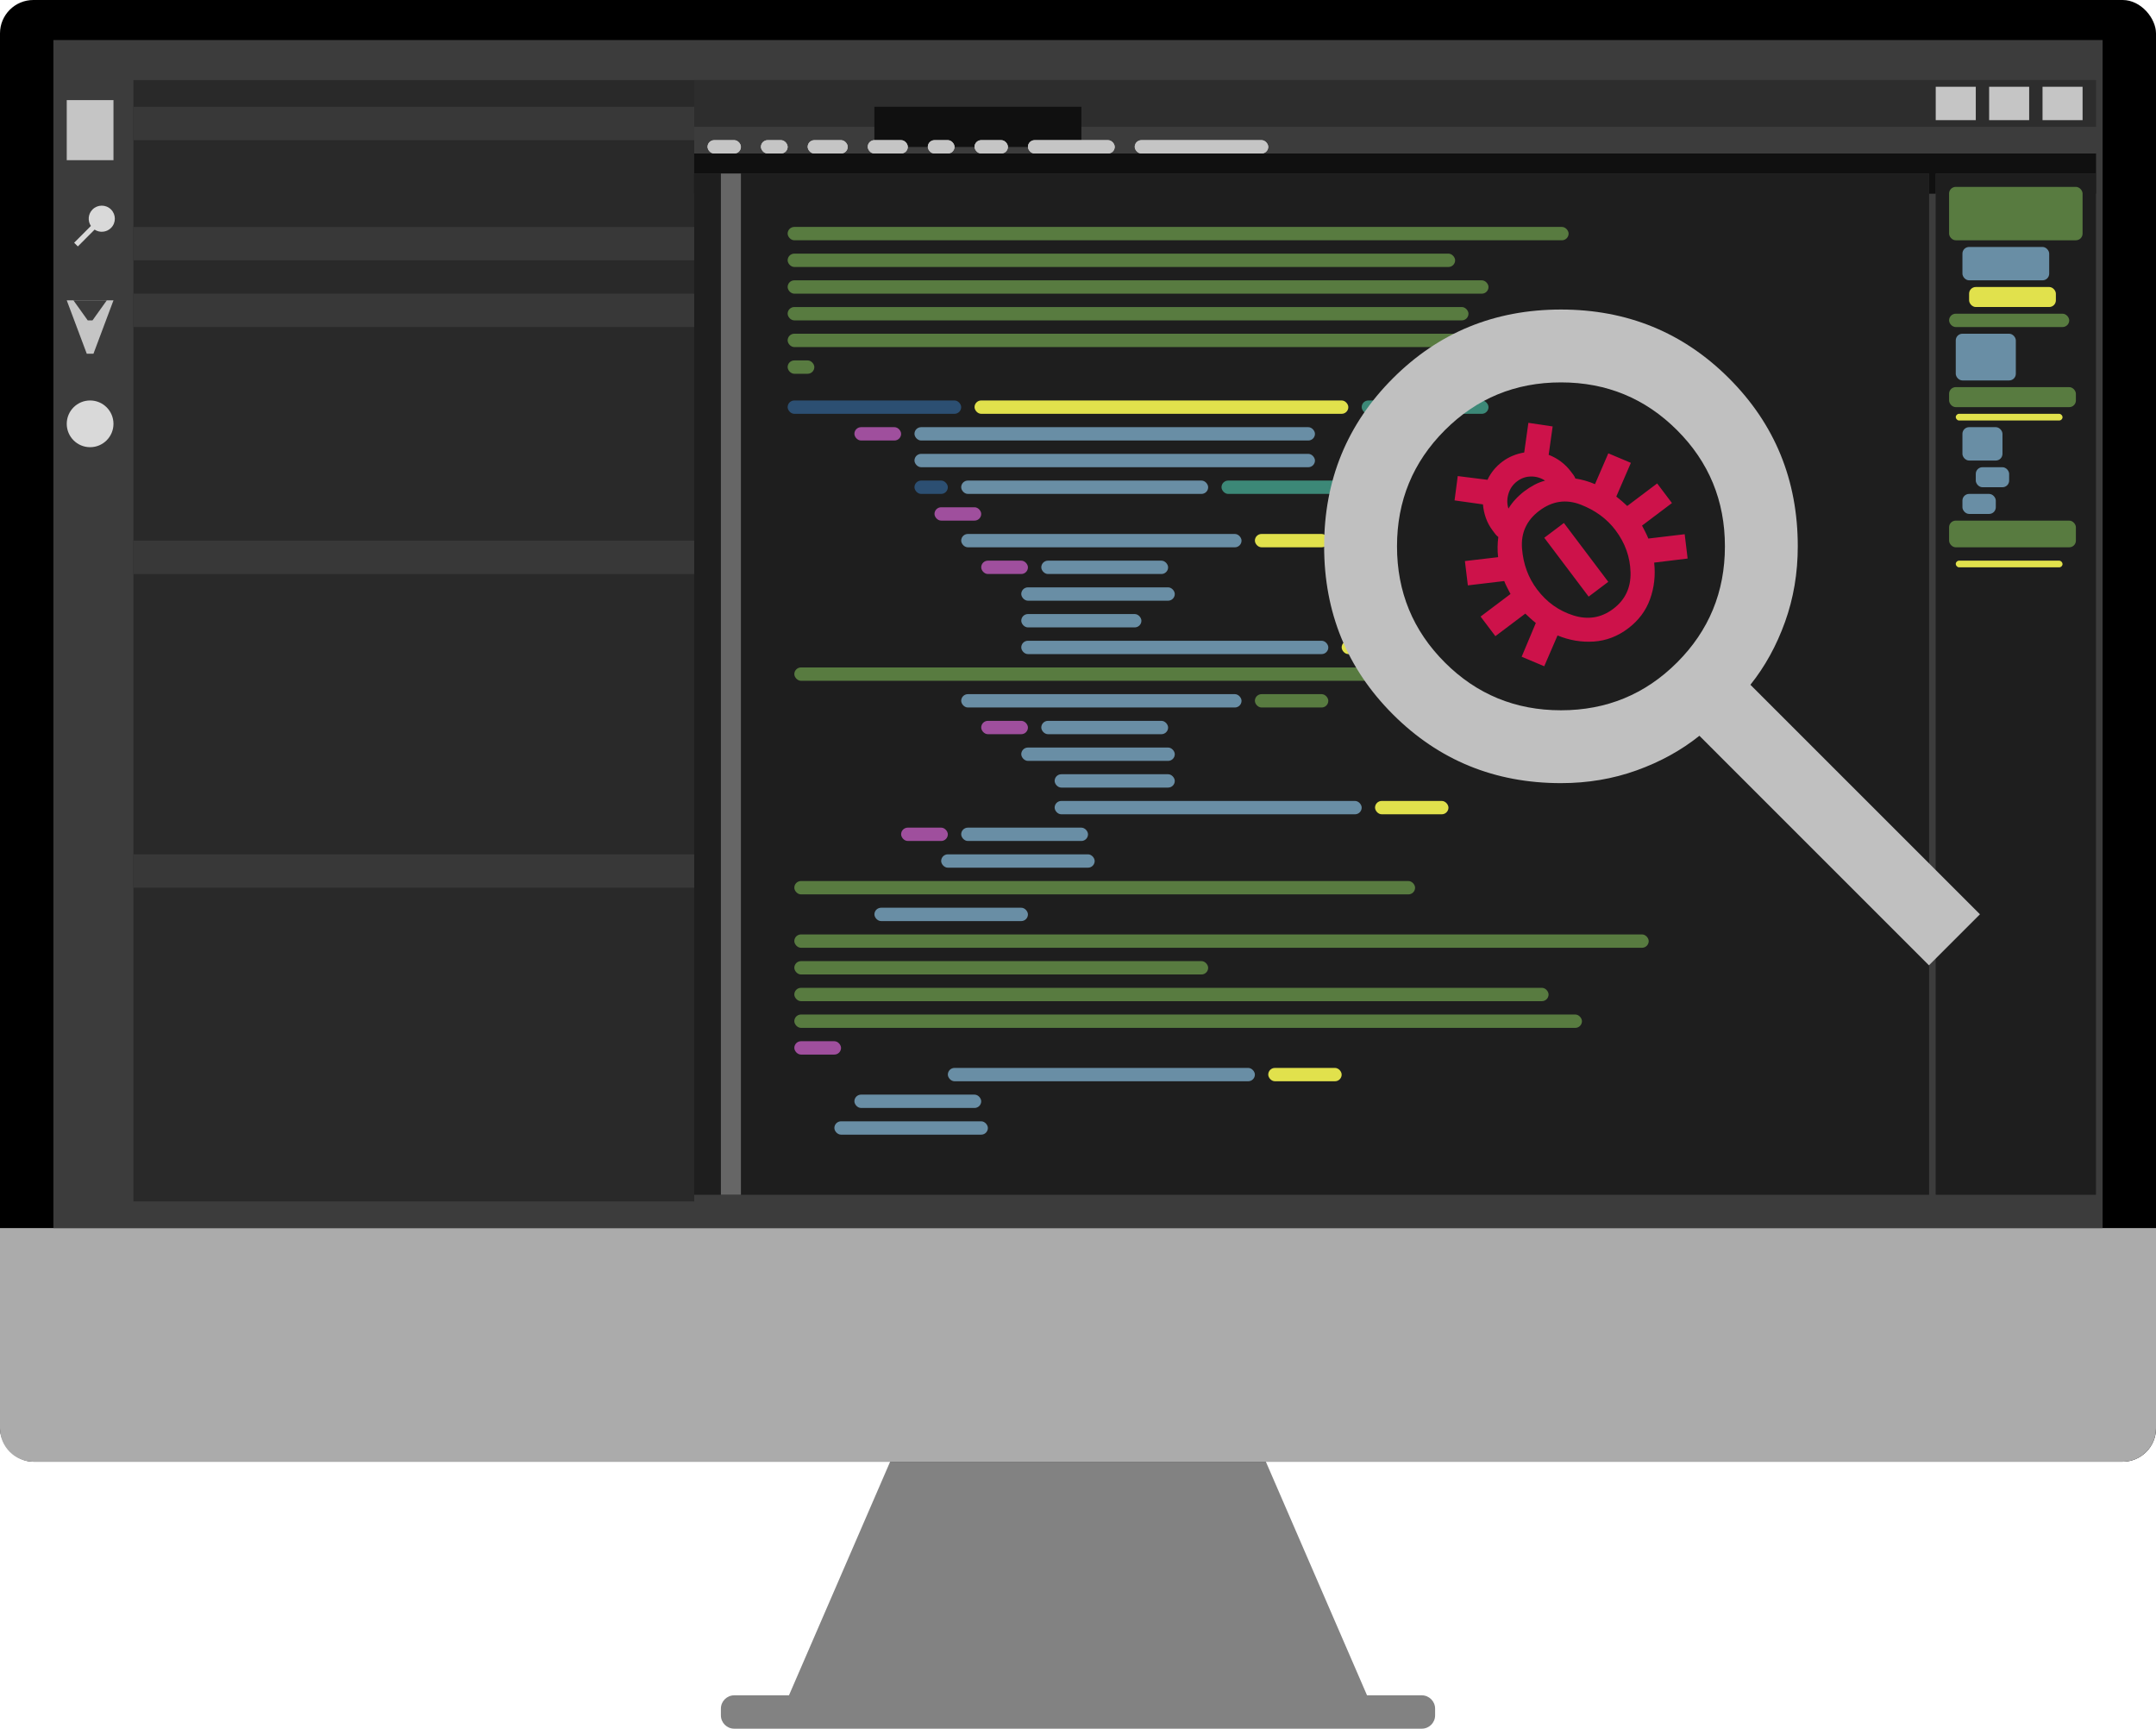 <svg width="323" height="259" viewBox="0 0 323 259" fill="none" xmlns="http://www.w3.org/2000/svg">
<path fill-rule="evenodd" clip-rule="evenodd" d="M204.801 254L161.5 154L118.199 254H110C108.895 254 108 254.895 108 256V257C108 258.105 108.895 259 110 259H116.034H206.966H213C214.105 259 215 258.105 215 257V256C215 254.895 214.105 254 213 254H204.801Z" fill="#828282"/>
<rect width="323" height="219" rx="5" fill="black"/>
<path d="M0 184H323V214C323 216.761 320.761 219 318 219H5C2.239 219 0 216.761 0 214V184Z" fill="#ABABAB"/>
<rect x="8" y="6" width="307" height="178" fill="#3C3C3C"/>
<rect x="20" y="12" width="84" height="168" fill="#333333"/>
<rect x="20" y="12" width="84" height="168" fill="#292929"/>
<rect x="104" y="12" width="210" height="7" fill="#333333"/>
<rect x="104" y="12" width="210" height="7" fill="#2D2D2D"/>
<g filter="url(#filter0_d_2_137)">
<rect x="104" y="19" width="210" height="6" fill="#1E1E1E"/>
<rect x="104" y="19" width="210" height="6" fill="#101010"/>
</g>
<g filter="url(#filter1_d_2_137)">
<rect x="131" y="12" width="31" height="6" fill="#1E1E1E"/>
<rect x="131" y="12" width="31" height="6" fill="#101010"/>
</g>
<path d="M104 26H289V179H104V26Z" fill="#333333"/>
<path d="M104 26H289V179H104V26Z" fill="#1E1E1E"/>
<path d="M290 26H314V179H290V26Z" fill="#333333"/>
<path d="M290 26H314V179H290V26Z" fill="#1E1E1E"/>
<rect x="118" y="34" width="117" height="2" rx="1" fill="#587B40"/>
<rect x="292" y="28" width="20" height="8" rx="1" fill="#587B40"/>
<rect x="292" y="47" width="18" height="2" rx="1" fill="#587B40"/>
<rect x="292" y="58" width="19" height="3" rx="1" fill="#587B40"/>
<rect x="294" y="37" width="13" height="5" rx="1" fill="#698EA5"/>
<rect x="293" y="50" width="9" height="7" rx="1" fill="#698EA5"/>
<rect x="294" y="64" width="6" height="5" rx="1" fill="#698EA5"/>
<rect x="296" y="70" width="5" height="3" rx="1" fill="#698EA5"/>
<rect x="294" y="74" width="5" height="3" rx="1" fill="#698EA5"/>
<rect x="295" y="43" width="13" height="3" rx="1" fill="#E1E14C"/>
<rect x="293" y="62" width="16" height="1" rx="0.5" fill="#E1E14C"/>
<rect x="292" y="78" width="19" height="4" rx="1" fill="#587B40"/>
<rect x="293" y="84" width="16" height="1" rx="0.5" fill="#E1E14C"/>
<rect x="118" y="38" width="100" height="2" rx="1" fill="#587B40"/>
<rect x="118" y="42" width="105" height="2" rx="1" fill="#587B40"/>
<rect x="118" y="46" width="102" height="2" rx="1" fill="#587B40"/>
<rect x="118" y="50" width="110" height="2" rx="1" fill="#587B40"/>
<rect x="119" y="140" width="128" height="2" rx="1" fill="#587B40"/>
<rect x="119" y="144" width="62" height="2" rx="1" fill="#587B40"/>
<rect x="119" y="148" width="113" height="2" rx="1" fill="#587B40"/>
<rect x="119" y="152" width="118" height="2" rx="1" fill="#587B40"/>
<rect x="119" y="100" width="97" height="2" rx="1" fill="#587B40"/>
<rect x="119" y="132" width="93" height="2" rx="1" fill="#587B40"/>
<rect x="118" y="54" width="4" height="2" rx="1" fill="#587B40"/>
<rect x="118" y="60" width="26" height="2" rx="1" fill="#2C4F72"/>
<rect x="137" y="72" width="5" height="2" rx="1" fill="#2C4F72"/>
<rect x="106" y="21" width="5" height="2" rx="1" fill="#C5C5C5"/>
<rect x="106" y="21" width="5" height="2" rx="1" fill="#C5C5C5"/>
<rect x="114" y="21" width="4" height="2" rx="1" fill="#C5C5C5"/>
<rect x="114" y="21" width="4" height="2" rx="1" fill="#C5C5C5"/>
<rect x="121" y="21" width="6" height="2" rx="1" fill="#C5C5C5"/>
<rect x="121" y="21" width="6" height="2" rx="1" fill="#C5C5C5"/>
<rect x="130" y="21" width="6" height="2" rx="1" fill="#C5C5C5"/>
<rect x="130" y="21" width="6" height="2" rx="1" fill="#C5C5C5"/>
<rect x="139" y="21" width="4" height="2" rx="1" fill="#C5C5C5"/>
<rect x="139" y="21" width="4" height="2" rx="1" fill="#C5C5C5"/>
<rect x="146" y="21" width="5" height="2" rx="1" fill="#C5C5C5"/>
<rect x="146" y="21" width="5" height="2" rx="1" fill="#C5C5C5"/>
<rect x="154" y="21" width="13" height="2" rx="1" fill="#C5C5C5"/>
<rect x="154" y="21" width="13" height="2" rx="1" fill="#C5C5C5"/>
<rect x="170" y="21" width="20" height="2" rx="1" fill="#C5C5C5"/>
<rect x="170" y="21" width="20" height="2" rx="1" fill="#C5C5C5"/>
<rect x="128" y="64" width="7" height="2" rx="1" fill="#9F4F9D"/>
<rect x="146" y="60" width="56" height="2" rx="1" fill="#E1E14C"/>
<rect x="188" y="80" width="11" height="2" rx="1" fill="#E1E14C"/>
<rect x="201" y="96" width="11" height="2" rx="1" fill="#E1E14C"/>
<rect x="137" y="64" width="60" height="2" rx="1" fill="#698EA5"/>
<rect x="140" y="76" width="7" height="2" rx="1" fill="#9F4F9D"/>
<rect x="144" y="80" width="42" height="2" rx="1" fill="#698EA5"/>
<rect x="147" y="84" width="7" height="2" rx="1" fill="#9F4F9D"/>
<rect x="156" y="84" width="19" height="2" rx="1" fill="#698EA5"/>
<rect x="153" y="88" width="23" height="2" rx="1" fill="#698EA5"/>
<rect x="153" y="92" width="18" height="2" rx="1" fill="#698EA5"/>
<rect x="153" y="96" width="46" height="2" rx="1" fill="#698EA5"/>
<rect x="188" y="104" width="11" height="2" rx="1" fill="#587B40"/>
<rect x="206" y="120" width="11" height="2" rx="1" fill="#E1E14C"/>
<rect x="144" y="104" width="42" height="2" rx="1" fill="#698EA5"/>
<rect x="147" y="108" width="7" height="2" rx="1" fill="#9F4F9D"/>
<rect x="156" y="108" width="19" height="2" rx="1" fill="#698EA5"/>
<rect x="153" y="112" width="23" height="2" rx="1" fill="#698EA5"/>
<rect x="135" y="124" width="7" height="2" rx="1" fill="#9F4F9D"/>
<rect x="144" y="124" width="19" height="2" rx="1" fill="#698EA5"/>
<rect x="141" y="128" width="23" height="2" rx="1" fill="#698EA5"/>
<rect x="131" y="136" width="23" height="2" rx="1" fill="#698EA5"/>
<rect x="158" y="116" width="18" height="2" rx="1" fill="#698EA5"/>
<rect x="158" y="120" width="46" height="2" rx="1" fill="#698EA5"/>
<rect x="190" y="160" width="11" height="2" rx="1" fill="#E1E14C"/>
<rect x="119" y="156" width="7" height="2" rx="1" fill="#9F4F9D"/>
<rect x="128" y="164" width="19" height="2" rx="1" fill="#698EA5"/>
<rect x="125" y="168" width="23" height="2" rx="1" fill="#698EA5"/>
<rect x="142" y="160" width="46" height="2" rx="1" fill="#698EA5"/>
<rect x="137" y="68" width="60" height="2" rx="1" fill="#698EA5"/>
<rect x="144" y="72" width="37" height="2" rx="1" fill="#698EA5"/>
<rect x="204" y="60" width="19" height="2" rx="1" fill="#3C8877"/>
<rect x="183" y="72" width="19" height="2" rx="1" fill="#3C8877"/>
<rect x="20" y="16" width="84" height="5" fill="#383838"/>
<rect x="20" y="34" width="84" height="5" fill="#383838"/>
<rect x="20" y="44" width="84" height="5" fill="#383838"/>
<rect x="20" y="81" width="84" height="5" fill="#383838"/>
<rect x="20" y="128" width="84" height="5" fill="#383838"/>
<rect x="108" y="26" width="3" height="153" fill="#666666"/>
<rect x="10" y="15" width="7" height="9" fill="#C5C5C5"/>
<rect x="290" y="13" width="6" height="5" fill="#C5C5C5"/>
<rect x="298" y="13" width="6" height="5" fill="#C5C5C5"/>
<rect x="306" y="13" width="6" height="5" fill="#C5C5C5"/>
<path d="M10 45H17L14 53H13L10 45Z" fill="#C5C5C5"/>
<path d="M11 45H16L13.857 48H13.143L11 45Z" fill="#3C3C3C"/>
<circle cx="13.5" cy="63.5" r="3.5" fill="#D9D9D9"/>
<path fill-rule="evenodd" clip-rule="evenodd" d="M14.172 34.402C14.933 34.904 15.966 34.819 16.634 34.148C17.397 33.383 17.394 32.144 16.629 31.381C15.863 30.618 14.624 30.621 13.861 31.386C13.193 32.057 13.112 33.091 13.617 33.85L11.109 36.368L11.664 36.92L14.172 34.402Z" fill="#D9D9D9"/>
<mask id="mask0_2_137" style="mask-type:alpha" maskUnits="userSpaceOnUse" x="203" y="50" width="62" height="62">
<rect x="203" y="76.593" width="44.173" height="44.173" transform="rotate(-37.014 203 76.593)" fill="#D9D9D9"/>
</mask>
<g mask="url(#mask0_2_137)">
<path d="M243.904 94.159C242.337 95.341 240.63 95.994 238.783 96.118C236.937 96.242 235.123 95.939 233.342 95.207L231.348 99.823L227.967 98.395L230.089 93.338C229.812 93.124 229.543 92.894 229.282 92.65C229.021 92.405 228.764 92.166 228.512 91.934L224.029 95.313L221.813 92.374L226.296 88.994C226.123 88.664 225.955 88.339 225.792 88.02C225.628 87.702 225.482 87.38 225.352 87.055L219.906 87.704L219.464 84.061L224.441 83.478C224.379 82.987 224.351 82.479 224.359 81.955C224.367 81.43 224.404 80.931 224.47 80.459C224.292 80.324 224.138 80.171 224.009 80L223.621 79.486C223.178 78.898 222.839 78.27 222.604 77.602C222.37 76.933 222.224 76.256 222.167 75.569L217.914 74.972L218.392 71.327L222.848 71.886C223.098 71.352 223.408 70.859 223.778 70.407C224.148 69.955 224.578 69.544 225.068 69.175C225.558 68.805 226.082 68.507 226.639 68.278C227.197 68.05 227.767 67.889 228.35 67.795L228.974 63.349L232.61 63.892L232.013 68.145C232.658 68.389 233.263 68.72 233.829 69.139C234.394 69.558 234.899 70.061 235.342 70.649L235.716 71.145C235.836 71.304 235.936 71.488 236.016 71.697C236.489 71.763 236.983 71.87 237.499 72.019C238.014 72.168 238.5 72.341 238.954 72.536L240.949 67.92L244.33 69.347L242.143 74.396C242.419 74.61 242.695 74.835 242.968 75.07C243.242 75.306 243.514 75.552 243.785 75.809L248.267 72.43L250.483 75.369L246.001 78.748C246.173 79.079 246.341 79.404 246.505 79.722C246.668 80.041 246.814 80.363 246.944 80.688L252.39 80.039L252.832 83.682L247.818 84.293C248.032 86.207 247.825 88.034 247.197 89.775C246.569 91.516 245.472 92.977 243.904 94.159ZM225.987 76.203C226.275 75.718 226.625 75.252 227.038 74.807C227.451 74.361 227.902 73.953 228.392 73.584C228.882 73.215 229.381 72.896 229.89 72.628C230.398 72.359 230.925 72.154 231.471 72.012C230.85 71.596 230.156 71.389 229.39 71.391C228.623 71.393 227.921 71.634 227.284 72.114C226.647 72.594 226.215 73.218 225.986 73.986C225.758 74.753 225.759 75.492 225.987 76.203ZM241.688 91.22C243.476 89.871 244.34 88.049 244.279 85.751C244.218 83.454 243.467 81.35 242.027 79.439C240.734 77.725 238.991 76.445 236.799 75.601C234.607 74.757 232.543 75.064 230.608 76.523C228.697 77.963 227.836 79.852 228.022 82.189C228.209 84.526 228.958 86.564 230.27 88.303C231.71 90.214 233.526 91.515 235.718 92.206C237.91 92.896 239.9 92.568 241.688 91.22ZM238.003 89.388L231.354 80.57L234.294 78.354L240.942 87.172L238.003 89.388Z" fill="#CD124A"/>
</g>
<mask id="mask1_2_137" style="mask-type:alpha" maskUnits="userSpaceOnUse" x="182" y="30" width="131" height="131">
<rect x="182" y="30" width="131" height="131" fill="#D9D9D9"/>
</mask>
<g mask="url(#mask1_2_137)">
<path d="M288.983 144.625L254.596 110.237C251.867 112.421 248.728 114.149 245.18 115.423C241.632 116.697 237.857 117.333 233.854 117.333C223.938 117.333 215.546 113.899 208.678 107.031C201.809 100.162 198.375 91.77 198.375 81.854C198.375 71.938 201.809 63.546 208.678 56.678C215.546 49.809 223.938 46.375 233.854 46.375C243.77 46.375 252.162 49.809 259.031 56.678C265.899 63.546 269.333 71.938 269.333 81.854C269.333 85.857 268.697 89.632 267.423 93.18C266.149 96.728 264.421 99.867 262.237 102.596L296.625 136.983L288.983 144.625ZM233.854 106.417C240.677 106.417 246.477 104.029 251.253 99.253C256.029 94.477 258.417 88.677 258.417 81.854C258.417 75.031 256.029 69.232 251.253 64.456C246.477 59.68 240.677 57.292 233.854 57.292C227.031 57.292 221.232 59.68 216.456 64.456C211.68 69.232 209.292 75.031 209.292 81.854C209.292 88.677 211.68 94.477 216.456 99.253C221.232 104.029 227.031 106.417 233.854 106.417Z" fill="#C0C0C0"/>
</g>
<defs>
<filter id="filter0_d_2_137" x="100" y="19" width="218" height="14" filterUnits="userSpaceOnUse" color-interpolation-filters="sRGB">
<feFlood flood-opacity="0" result="BackgroundImageFix"/>
<feColorMatrix in="SourceAlpha" type="matrix" values="0 0 0 0 0 0 0 0 0 0 0 0 0 0 0 0 0 0 127 0" result="hardAlpha"/>
<feOffset dy="4"/>
<feGaussianBlur stdDeviation="2"/>
<feComposite in2="hardAlpha" operator="out"/>
<feColorMatrix type="matrix" values="0 0 0 0 0 0 0 0 0 0 0 0 0 0 0 0 0 0 0.25 0"/>
<feBlend mode="normal" in2="BackgroundImageFix" result="effect1_dropShadow_2_137"/>
<feBlend mode="normal" in="SourceGraphic" in2="effect1_dropShadow_2_137" result="shape"/>
</filter>
<filter id="filter1_d_2_137" x="127" y="12" width="39" height="14" filterUnits="userSpaceOnUse" color-interpolation-filters="sRGB">
<feFlood flood-opacity="0" result="BackgroundImageFix"/>
<feColorMatrix in="SourceAlpha" type="matrix" values="0 0 0 0 0 0 0 0 0 0 0 0 0 0 0 0 0 0 127 0" result="hardAlpha"/>
<feOffset dy="4"/>
<feGaussianBlur stdDeviation="2"/>
<feComposite in2="hardAlpha" operator="out"/>
<feColorMatrix type="matrix" values="0 0 0 0 0 0 0 0 0 0 0 0 0 0 0 0 0 0 0.25 0"/>
<feBlend mode="normal" in2="BackgroundImageFix" result="effect1_dropShadow_2_137"/>
<feBlend mode="normal" in="SourceGraphic" in2="effect1_dropShadow_2_137" result="shape"/>
</filter>
</defs>
</svg>
